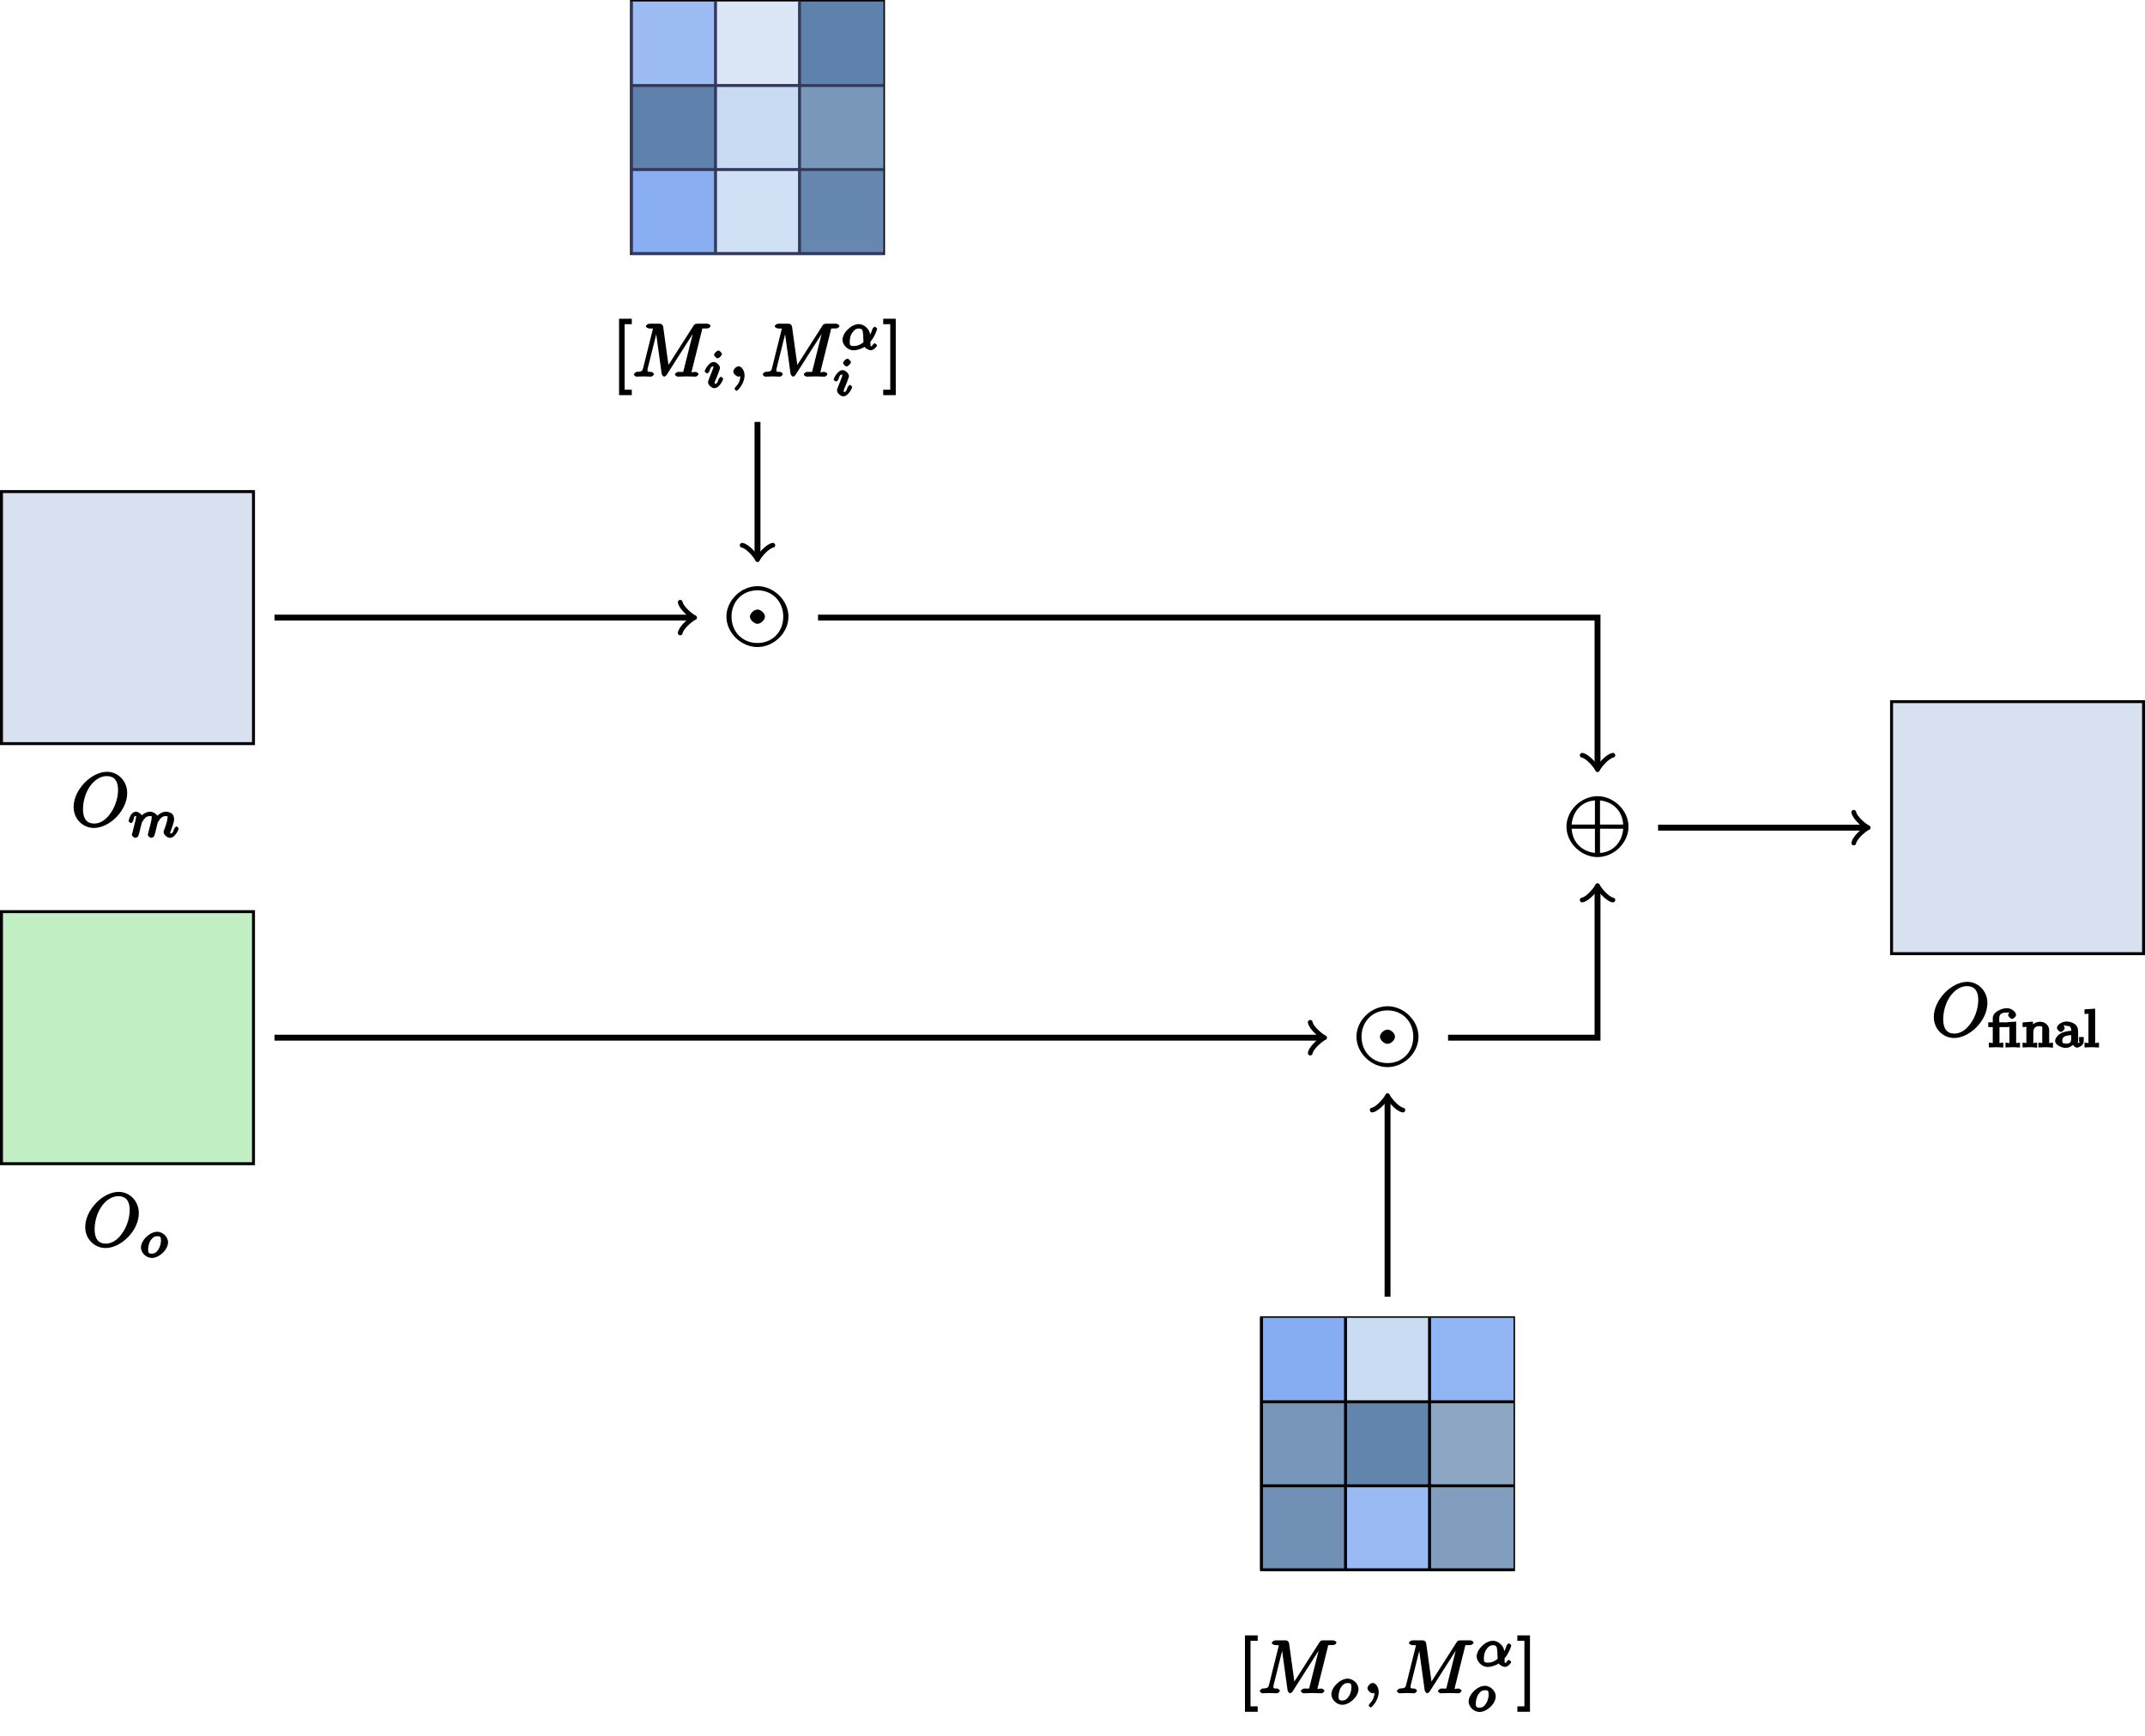 <?xml version="1.0" encoding="UTF-8"?>
<svg xmlns="http://www.w3.org/2000/svg" xmlns:xlink="http://www.w3.org/1999/xlink" width="289.53pt" height="234.33pt" viewBox="0 0 289.53 234.33" version="1.1">
<defs>
<g>
<symbol overflow="visible" id="glyph0-0">
<path style="stroke:none;" d=""/>
</symbol>
<symbol overflow="visible" id="glyph0-1">
<path style="stroke:none;" d="M 7.547 -4.5 C 7.547 -6.109 6.312 -7.359 4.828 -7.359 C 2.688 -7.359 0.312 -4.922 0.312 -2.609 C 0.312 -0.953 1.609 0.219 3.047 0.219 C 5.156 0.219 7.547 -2.125 7.547 -4.5 Z M 3.094 -0.375 C 2.109 -0.375 1.578 -1 1.578 -2.328 C 1.578 -2.766 1.672 -4.109 2.438 -5.281 C 3.125 -6.312 3.984 -6.781 4.781 -6.781 C 5.594 -6.781 6.312 -6.375 6.312 -4.891 C 6.312 -4.172 6.094 -2.734 5.109 -1.516 C 4.625 -0.906 3.938 -0.375 3.094 -0.375 Z M 3.094 -0.375 "/>
</symbol>
<symbol overflow="visible" id="glyph0-2">
<path style="stroke:none;" d="M 9.406 -6.203 C 9.484 -6.562 9.344 -6.5 10.094 -6.5 C 10.312 -6.5 10.578 -6.656 10.578 -6.859 C 10.578 -6.969 10.312 -7.141 10.141 -7.141 L 8.828 -7.141 C 8.562 -7.141 8.422 -7.094 8.297 -6.891 L 4.672 -1.219 L 4.969 -1.094 L 4.188 -6.734 C 4.156 -6.969 3.969 -7.141 3.703 -7.141 L 2.344 -7.141 C 2.156 -7.141 1.859 -6.969 1.859 -6.781 C 1.859 -6.656 2.141 -6.5 2.328 -6.5 C 2.469 -6.5 2.641 -6.484 2.766 -6.484 C 2.922 -6.453 2.797 -6.594 2.797 -6.484 C 2.797 -6.438 2.797 -6.406 2.766 -6.297 L 1.5 -1.219 C 1.391 -0.812 1.406 -0.672 0.594 -0.641 C 0.547 -0.641 0.234 -0.453 0.234 -0.281 C 0.234 -0.188 0.484 0 0.562 0 C 0.875 0 1.219 -0.031 1.562 -0.031 C 1.891 -0.031 2.25 0 2.578 0 C 2.625 0 2.938 -0.156 2.938 -0.359 C 2.938 -0.469 2.656 -0.641 2.578 -0.641 C 2.016 -0.641 2.078 -0.672 2.078 -0.906 C 2.078 -0.984 2.078 -1.031 2.109 -1.141 L 3.422 -6.406 L 3.156 -6.406 L 3.984 -0.391 C 4 -0.266 4.203 0 4.312 0 C 4.422 0 4.609 -0.156 4.656 -0.234 L 8.641 -6.484 L 8.359 -6.484 L 6.969 -0.938 C 6.875 -0.547 7.031 -0.641 6.234 -0.641 C 6.078 -0.641 5.781 -0.469 5.781 -0.281 C 5.781 -0.156 6.078 0 6.109 0 C 6.391 0 7.062 -0.031 7.344 -0.031 C 7.75 -0.031 8.188 0 8.594 0 C 8.656 0 8.953 -0.156 8.953 -0.359 C 8.953 -0.469 8.688 -0.641 8.5 -0.641 C 8.141 -0.641 8.031 -0.469 8.031 -0.641 C 8.031 -0.688 8.031 -0.703 8.078 -0.891 Z M 9.406 -6.203 "/>
</symbol>
<symbol overflow="visible" id="glyph0-3">
<path style="stroke:none;" d="M 2.188 -0.172 C 2.188 -0.828 1.781 -1.391 1.391 -1.391 C 1.062 -1.391 0.672 -0.969 0.672 -0.688 C 0.672 -0.422 1.062 0 1.391 0 C 1.5 0 1.75 -0.094 1.859 -0.172 C 1.891 -0.203 1.781 -0.156 1.781 -0.156 C 1.797 -0.156 1.625 -0.312 1.625 -0.172 C 1.625 0.562 1.328 1.047 1 1.375 C 0.891 1.484 0.844 1.625 0.844 1.656 C 0.844 1.719 1.062 1.922 1.109 1.922 C 1.219 1.922 2.188 1 2.188 -0.172 Z M 2.188 -0.172 "/>
</symbol>
<symbol overflow="visible" id="glyph1-0">
<path style="stroke:none;" d=""/>
</symbol>
<symbol overflow="visible" id="glyph1-1">
<path style="stroke:none;" d="M 2.828 -0.766 C 2.797 -0.625 2.734 -0.391 2.734 -0.344 C 2.734 -0.188 3.047 0.062 3.156 0.062 C 3.297 0.062 3.531 -0.078 3.562 -0.141 C 3.609 -0.203 3.719 -0.562 3.75 -0.703 C 3.781 -0.844 3.859 -1.156 3.906 -1.344 C 3.938 -1.484 3.984 -1.641 4.016 -1.812 C 4.094 -2.109 4.047 -1.984 4.188 -2.188 C 4.406 -2.531 4.625 -2.875 5.156 -2.875 C 5.547 -2.875 5.375 -2.75 5.375 -2.578 C 5.375 -2.172 5.078 -1.391 4.969 -1.094 C 4.891 -0.906 4.859 -0.844 4.859 -0.719 C 4.859 -0.359 5.359 0.062 5.719 0.062 C 6.422 0.062 6.906 -1.094 6.906 -1.188 C 6.906 -1.281 6.641 -1.484 6.609 -1.484 C 6.516 -1.484 6.312 -1.234 6.281 -1.156 C 6.125 -0.609 6.016 -0.516 5.75 -0.516 C 5.594 -0.516 5.75 -0.422 5.75 -0.562 C 5.75 -0.719 5.797 -0.812 5.922 -1.125 C 6 -1.344 6.281 -2.078 6.281 -2.469 C 6.281 -2.578 6.234 -3.016 5.969 -3.219 C 5.859 -3.297 5.516 -3.469 5.188 -3.469 C 4.562 -3.469 4.047 -2.984 3.812 -2.703 L 4.141 -2.562 C 4.094 -3.156 3.406 -3.469 3.047 -3.469 C 2.469 -3.469 1.938 -3.047 1.734 -2.766 L 2.062 -2.641 C 2.016 -3.109 1.422 -3.469 1.125 -3.469 C 0.828 -3.469 0.531 -3.188 0.438 -3.031 C 0.281 -2.766 0.125 -2.234 0.125 -2.203 C 0.125 -2.109 0.422 -1.922 0.453 -1.922 C 0.547 -1.922 0.734 -2.125 0.781 -2.328 C 0.891 -2.734 0.844 -2.875 1.109 -2.875 C 1.297 -2.875 1.141 -2.922 1.141 -2.734 C 1.141 -2.594 1.078 -2.344 1.031 -2.156 C 0.984 -1.969 0.906 -1.672 0.875 -1.531 L 0.656 -0.641 C 0.625 -0.547 0.578 -0.375 0.578 -0.344 C 0.578 -0.188 0.906 0.062 1.016 0.062 C 1.141 0.062 1.391 -0.078 1.422 -0.141 C 1.453 -0.203 1.562 -0.562 1.609 -0.703 C 1.641 -0.844 1.719 -1.156 1.75 -1.344 C 1.797 -1.484 1.844 -1.641 1.875 -1.812 C 1.953 -2.094 1.906 -2 2.109 -2.297 C 2.312 -2.578 2.5 -2.875 3.031 -2.875 C 3.422 -2.875 3.234 -2.719 3.234 -2.578 C 3.234 -2.406 3.219 -2.328 3.125 -1.938 Z M 2.828 -0.766 "/>
</symbol>
<symbol overflow="visible" id="glyph1-2">
<path style="stroke:none;" d="M 3.891 -2.047 C 3.891 -2.828 3.125 -3.469 2.438 -3.469 C 1.406 -3.469 0.234 -2.297 0.234 -1.344 C 0.234 -0.641 0.938 0.062 1.703 0.062 C 2.703 0.062 3.891 -1.047 3.891 -2.047 Z M 1.703 -0.516 C 1.359 -0.516 1.203 -0.547 1.203 -1.094 C 1.203 -1.375 1.281 -1.922 1.547 -2.328 C 1.844 -2.75 2.125 -2.875 2.438 -2.875 C 2.812 -2.875 2.938 -2.812 2.938 -2.297 C 2.938 -2.125 2.906 -1.578 2.594 -1.094 C 2.328 -0.672 2.062 -0.516 1.703 -0.516 Z M 1.703 -0.516 "/>
</symbol>
<symbol overflow="visible" id="glyph1-3">
<path style="stroke:none;" d="M 2.453 -4.547 C 2.453 -4.656 2.172 -5.016 1.984 -5.016 C 1.797 -5.016 1.391 -4.641 1.391 -4.438 C 1.391 -4.312 1.672 -3.969 1.875 -3.969 C 2.062 -3.969 2.453 -4.359 2.453 -4.547 Z M 0.641 -1.016 C 0.609 -0.922 0.578 -0.844 0.578 -0.719 C 0.578 -0.391 1.047 0.062 1.438 0.062 C 2.125 0.062 2.625 -1.094 2.625 -1.188 C 2.625 -1.281 2.344 -1.484 2.328 -1.484 C 2.234 -1.484 2.031 -1.234 2 -1.156 C 1.844 -0.609 1.734 -0.516 1.453 -0.516 C 1.312 -0.516 1.469 -0.406 1.469 -0.562 C 1.469 -0.719 1.516 -0.859 1.578 -1.016 C 1.656 -1.203 1.734 -1.391 1.812 -1.562 C 1.875 -1.734 2.125 -2.375 2.141 -2.453 C 2.172 -2.516 2.188 -2.609 2.188 -2.672 C 2.188 -3 1.719 -3.469 1.344 -3.469 C 0.641 -3.469 0.125 -2.328 0.125 -2.203 C 0.125 -2.109 0.422 -1.922 0.453 -1.922 C 0.547 -1.922 0.734 -2.141 0.766 -2.219 C 0.938 -2.828 1.062 -2.875 1.312 -2.875 C 1.422 -2.875 1.297 -3.016 1.297 -2.828 C 1.297 -2.672 1.25 -2.562 1.078 -2.125 Z M 0.641 -1.016 "/>
</symbol>
<symbol overflow="visible" id="glyph1-4">
<path style="stroke:none;" d="M 3.938 -1.031 C 4.578 -1.703 4.906 -2.766 4.906 -2.844 C 4.906 -2.938 4.625 -3.125 4.594 -3.125 C 4.5 -3.125 4.297 -2.906 4.25 -2.766 C 4.125 -2.297 3.953 -2 3.656 -1.625 L 3.984 -1.5 C 3.984 -1.609 3.969 -2.062 3.953 -2.125 C 3.844 -2.828 3.141 -3.469 2.438 -3.469 C 1.422 -3.469 0.234 -2.312 0.234 -1.344 C 0.234 -0.703 0.906 0.062 1.703 0.062 C 2.344 0.062 3.062 -0.281 3.219 -0.406 C 3.281 -0.203 3.828 0.062 4.047 0.062 C 4.453 0.062 4.891 -0.469 4.891 -0.609 C 4.891 -0.703 4.609 -0.891 4.578 -0.891 C 4.484 -0.891 4.281 -0.672 4.266 -0.625 C 4.172 -0.359 4.141 -0.516 4.062 -0.516 C 3.969 -0.516 4.031 -0.328 4 -1.094 Z M 3.125 -1.078 C 2.453 -0.516 2 -0.516 1.734 -0.516 C 1.266 -0.516 1.203 -0.625 1.203 -1.094 C 1.203 -1.297 1.234 -1.922 1.609 -2.391 C 1.922 -2.812 2.188 -2.875 2.438 -2.875 C 2.984 -2.875 2.953 -2.531 3.016 -2.109 C 3.047 -1.812 3.031 -1.312 3.062 -1.031 Z M 3.125 -1.078 "/>
</symbol>
<symbol overflow="visible" id="glyph2-0">
<path style="stroke:none;" d=""/>
</symbol>
<symbol overflow="visible" id="glyph2-1">
<path style="stroke:none;" d="M 8.828 -3.125 C 8.828 -5.312 6.844 -7.234 4.656 -7.234 C 2.422 -7.234 0.453 -5.297 0.453 -3.125 C 0.453 -0.922 2.453 0.984 4.641 0.984 C 6.859 0.984 8.828 -0.938 8.828 -3.125 Z M 4.656 0.438 C 2.594 0.438 1.141 -1.094 1.141 -3.125 C 1.141 -5.172 2.625 -6.672 4.641 -6.672 C 6.688 -6.672 8.125 -5.141 8.125 -3.125 C 8.125 -1.062 6.656 0.438 4.656 0.438 Z M 5.656 -3.125 C 5.656 -3.578 5.094 -4.078 4.656 -4.078 C 4.172 -4.078 3.625 -3.547 3.625 -3.125 C 3.625 -2.672 4.203 -2.156 4.641 -2.156 C 5.109 -2.156 5.656 -2.688 5.656 -3.125 Z M 5.656 -3.125 "/>
</symbol>
<symbol overflow="visible" id="glyph2-2">
<path style="stroke:none;" d="M 8.828 -3.125 C 8.828 -5.312 6.844 -7.234 4.656 -7.234 C 2.422 -7.234 0.453 -5.297 0.453 -3.125 C 0.453 -0.922 2.453 0.984 4.641 0.984 C 6.859 0.984 8.828 -0.938 8.828 -3.125 Z M 1.141 -3.281 C 1.266 -5.281 2.625 -6.578 4.297 -6.656 L 4.297 -3.406 L 1.156 -3.406 Z M 4.797 -6.672 C 6.672 -6.578 8.016 -5.266 8.109 -3.406 L 4.984 -3.406 L 4.984 -6.656 Z M 4.5 0.438 C 2.641 0.328 1.266 -0.938 1.156 -2.844 L 4.297 -2.844 L 4.297 0.422 Z M 8.125 -2.969 C 8.016 -0.938 6.641 0.328 4.984 0.422 L 4.984 -2.844 L 8.109 -2.844 Z M 8.125 -2.969 "/>
</symbol>
<symbol overflow="visible" id="glyph3-0">
<path style="stroke:none;" d=""/>
</symbol>
<symbol overflow="visible" id="glyph3-1">
<path style="stroke:none;" d="M 2.719 2.328 L 2.719 1.766 L 1.75 1.766 L 1.75 -7.078 L 2.719 -7.078 L 2.719 -7.812 L 1 -7.812 L 1 2.5 L 2.719 2.5 Z M 2.719 2.328 "/>
</symbol>
<symbol overflow="visible" id="glyph3-2">
<path style="stroke:none;" d="M 1.578 -7.812 L 0.047 -7.812 L 0.047 -7.078 L 1 -7.078 L 1 1.766 L 0.047 1.766 L 0.047 2.5 L 1.75 2.5 L 1.75 -7.812 Z M 1.578 -7.812 "/>
</symbol>
<symbol overflow="visible" id="glyph4-0">
<path style="stroke:none;" d=""/>
</symbol>
<symbol overflow="visible" id="glyph4-1">
<path style="stroke:none;" d="M 2.719 -3.422 C 2.641 -3.406 2.469 -3.344 2.453 -3.344 C 2.438 -3.328 2.562 -3.391 2.469 -3.391 L 1.547 -3.391 L 1.547 -3.953 C 1.547 -4.641 2.078 -4.703 2.562 -4.703 C 2.797 -4.703 2.891 -4.719 2.781 -4.812 C 2.969 -4.844 2.75 -4.453 2.75 -4.375 C 2.75 -4.156 3.109 -3.844 3.281 -3.844 C 3.406 -3.844 3.812 -4.125 3.812 -4.391 C 3.812 -4.781 3.234 -5.297 2.578 -5.297 C 1.859 -5.297 0.672 -4.781 0.672 -3.969 L 0.672 -3.391 L 0.062 -3.391 L 0.062 -2.75 L 0.672 -2.75 L 0.672 -0.75 C 0.672 -0.453 0.797 -0.641 0.141 -0.641 L 0.141 0 C 0.359 0 0.844 -0.031 1.125 -0.031 C 1.391 -0.031 1.641 -0.016 2.094 0.016 L 2.094 -0.641 C 1.453 -0.641 1.578 -0.453 1.578 -0.75 L 1.578 -2.75 L 2.781 -2.75 C 3.062 -2.75 2.922 -2.875 2.922 -2.578 L 2.922 -0.75 C 2.922 -0.453 3.047 -0.641 2.391 -0.641 L 2.391 0 C 2.609 0 3.094 -0.031 3.375 -0.031 C 3.641 -0.031 3.891 -0.016 4.344 0.016 L 4.344 -0.641 C 3.703 -0.641 3.828 -0.453 3.828 -0.75 L 3.828 -3.484 Z M 2.719 -3.422 "/>
</symbol>
<symbol overflow="visible" id="glyph4-2">
<path style="stroke:none;" d="M 3.781 -2.312 C 3.781 -2.906 3.297 -3.469 2.547 -3.469 C 1.969 -3.469 1.469 -3.094 1.297 -2.781 L 1.594 -2.781 L 1.594 -3.484 L 0.188 -3.375 L 0.188 -2.75 C 0.844 -2.75 0.703 -2.891 0.703 -2.547 L 0.703 -0.75 C 0.703 -0.453 0.828 -0.641 0.188 -0.641 L 0.188 0 C 0.391 0 0.875 -0.031 1.172 -0.031 C 1.422 -0.031 1.906 0 2.156 0.031 L 2.156 -0.641 C 1.516 -0.641 1.641 -0.453 1.641 -0.75 L 1.641 -2 C 1.641 -2.734 2.031 -2.875 2.484 -2.875 C 2.969 -2.875 2.844 -2.688 2.844 -2.328 L 2.844 -0.75 C 2.844 -0.453 2.969 -0.641 2.328 -0.641 L 2.328 0 C 2.531 0 3.016 -0.031 3.312 -0.031 C 3.562 -0.031 4.047 0 4.297 0.031 L 4.297 -0.641 C 3.656 -0.641 3.781 -0.453 3.781 -0.75 Z M 3.781 -2.312 "/>
</symbol>
<symbol overflow="visible" id="glyph4-3">
<path style="stroke:none;" d="M 3.297 -2.062 C 3.297 -2.438 3.234 -2.828 2.922 -3.094 C 2.641 -3.328 2.172 -3.5 1.75 -3.5 C 1.094 -3.5 0.438 -3.047 0.438 -2.625 C 0.438 -2.406 0.781 -2.094 0.969 -2.094 C 1.156 -2.094 1.484 -2.422 1.484 -2.609 C 1.484 -2.734 1.234 -3.078 1.469 -3 C 1.422 -2.969 1.703 -2.906 1.734 -2.906 C 2.125 -2.906 2.359 -2.844 2.359 -2.266 L 2.359 -2.234 C 2.172 -2.234 1.719 -2.203 1.203 -2.016 C 0.578 -1.797 0.188 -1.219 0.188 -0.906 C 0.188 -0.297 1.109 0.062 1.609 0.062 C 2.156 0.062 2.625 -0.297 2.766 -0.578 L 2.438 -0.703 C 2.469 -0.422 2.844 0.031 3.172 0.031 C 3.188 0.031 4.047 -0.156 4.047 -0.828 L 4.047 -1.406 L 3.422 -1.406 L 3.422 -0.828 C 3.422 -0.766 3.625 -0.625 3.359 -0.625 C 3.109 -0.625 3.297 -0.75 3.297 -0.844 Z M 2.359 -1.172 C 2.359 -0.516 1.969 -0.516 1.656 -0.516 C 1.297 -0.516 1.156 -0.562 1.156 -0.906 C 1.156 -1.281 1.297 -1.625 2.359 -1.656 Z M 2.359 -1.172 "/>
</symbol>
<symbol overflow="visible" id="glyph4-4">
<path style="stroke:none;" d="M 1.438 -5.219 L 0.188 -5.141 L 0.188 -4.516 C 0.859 -4.516 0.719 -4.656 0.719 -4.312 L 0.719 -0.75 C 0.719 -0.453 0.844 -0.641 0.188 -0.641 L 0.188 0 C 0.406 0 0.891 -0.031 1.172 -0.031 C 1.438 -0.031 1.688 -0.016 2.141 0.016 L 2.141 -0.641 C 1.5 -0.641 1.625 -0.453 1.625 -0.75 L 1.625 -5.234 Z M 1.438 -5.219 "/>
</symbol>
</g>
<clipPath id="clip1">
  <path d="M 255 94 L 289.531 94 L 289.531 129 L 255 129 Z M 255 94 "/>
</clipPath>
</defs>
<g id="surface1">
<path style="fill-rule:nonzero;fill:rgb(84.047%,87.929%,93.825%);fill-opacity:1;stroke-width:0.399;stroke-linecap:butt;stroke-linejoin:miter;stroke:rgb(0%,0%,0%);stroke-opacity:1;stroke-miterlimit:10;" d="M -17.008 -17.008 L -17.008 17.007 L 17.008 17.007 L 17.008 -17.008 Z M -17.008 -17.008 " transform="matrix(1,0,0,-1,17.207,83.351)"/>
<g style="fill:rgb(0%,0%,0%);fill-opacity:1;">
  <use xlink:href="#glyph0-1" x="9.623" y="111.52"/>
</g>
<g style="fill:rgb(0%,0%,0%);fill-opacity:1;">
  <use xlink:href="#glyph1-1" x="17.222" y="113.014"/>
</g>
<path style="fill-rule:nonzero;fill:rgb(75.94%,92.999%,76.764%);fill-opacity:1;stroke-width:0.399;stroke-linecap:butt;stroke-linejoin:miter;stroke:rgb(0%,0%,0%);stroke-opacity:1;stroke-miterlimit:10;" d="M -17.008 -73.7 L -17.008 -39.684 L 17.008 -39.684 L 17.008 -73.7 Z M -17.008 -73.7 " transform="matrix(1,0,0,-1,17.207,83.351)"/>
<g style="fill:rgb(0%,0%,0%);fill-opacity:1;">
  <use xlink:href="#glyph0-1" x="11.192" y="168.213"/>
</g>
<g style="fill:rgb(0%,0%,0%);fill-opacity:1;">
  <use xlink:href="#glyph1-2" x="18.791" y="169.707"/>
</g>
<g style="fill:rgb(0%,0%,0%);fill-opacity:1;">
  <use xlink:href="#glyph2-1" x="97.598" y="86.34"/>
</g>
<path style="fill:none;stroke-width:0.399;stroke-linecap:butt;stroke-linejoin:miter;stroke:rgb(0%,0%,0%);stroke-opacity:1;stroke-miterlimit:10;" d="M 68.031 49.136 L 68.031 83.152 L 102.047 83.152 L 102.047 49.136 Z M 68.031 49.136 " transform="matrix(1,0,0,-1,17.207,83.351)"/>
<g style="fill:rgb(0%,0%,0%);fill-opacity:1;">
  <use xlink:href="#glyph3-1" x="82.56" y="50.829"/>
</g>
<g style="fill:rgb(0%,0%,0%);fill-opacity:1;">
  <use xlink:href="#glyph0-2" x="85.327" y="50.829"/>
</g>
<g style="fill:rgb(0%,0%,0%);fill-opacity:1;">
  <use xlink:href="#glyph1-3" x="94.992" y="52.323"/>
</g>
<g style="fill:rgb(0%,0%,0%);fill-opacity:1;">
  <use xlink:href="#glyph0-3" x="98.309" y="50.829"/>
</g>
<g style="fill:rgb(0%,0%,0%);fill-opacity:1;">
  <use xlink:href="#glyph0-2" x="102.722" y="50.829"/>
</g>
<g style="fill:rgb(0%,0%,0%);fill-opacity:1;">
  <use xlink:href="#glyph1-4" x="113.488" y="47.213"/>
</g>
<g style="fill:rgb(0%,0%,0%);fill-opacity:1;">
  <use xlink:href="#glyph1-3" x="112.402" y="53.422"/>
</g>
<g style="fill:rgb(0%,0%,0%);fill-opacity:1;">
  <use xlink:href="#glyph3-2" x="119.166" y="50.829"/>
</g>
<path style=" stroke:none;fill-rule:nonzero;fill:rgb(53.799%,68.399%,94.6%);fill-opacity:1;" d="M 85.238 34.215 L 85.238 22.879 L 96.578 22.879 L 96.578 34.215 Z M 85.238 34.215 "/>
<path style=" stroke:none;fill-rule:nonzero;fill:rgb(37.199%,50.899%,67.2%);fill-opacity:1;" d="M 85.238 22.879 L 85.238 11.539 L 96.578 11.539 L 96.578 22.879 Z M 85.238 22.879 "/>
<path style=" stroke:none;fill-rule:nonzero;fill:rgb(61.699%,73.799%,95.599%);fill-opacity:1;" d="M 85.238 11.539 L 85.238 0.199 L 96.578 0.199 L 96.578 11.539 Z M 85.238 11.539 "/>
<path style=" stroke:none;fill-rule:nonzero;fill:rgb(81.299%,87.599%,95.9%);fill-opacity:1;" d="M 96.578 34.215 L 96.578 22.879 L 107.918 22.879 L 107.918 34.215 Z M 96.578 34.215 "/>
<path style=" stroke:none;fill-rule:nonzero;fill:rgb(78.299%,85.599%,95.2%);fill-opacity:1;" d="M 96.578 22.879 L 96.578 11.539 L 107.918 11.539 L 107.918 22.879 Z M 96.578 22.879 "/>
<path style=" stroke:none;fill-rule:nonzero;fill:rgb(85.699%,90.5%,96.799%);fill-opacity:1;" d="M 96.578 11.539 L 96.578 0.199 L 107.918 0.199 L 107.918 11.539 Z M 96.578 11.539 "/>
<path style=" stroke:none;fill-rule:nonzero;fill:rgb(39.999%,53.099%,68.599%);fill-opacity:1;" d="M 107.918 34.215 L 107.918 22.879 L 119.254 22.879 L 119.254 34.215 Z M 107.918 34.215 "/>
<path style=" stroke:none;fill-rule:nonzero;fill:rgb(47.6%,59.099%,72.6%);fill-opacity:1;" d="M 107.918 22.879 L 107.918 11.539 L 119.254 11.539 L 119.254 22.879 Z M 107.918 22.879 "/>
<path style=" stroke:none;fill-rule:nonzero;fill:rgb(37.199%,50.899%,67.2%);fill-opacity:1;" d="M 107.918 11.539 L 107.918 0.199 L 119.254 0.199 L 119.254 11.539 Z M 107.918 11.539 "/>
<path style="fill:none;stroke-width:0.399;stroke-linecap:butt;stroke-linejoin:miter;stroke:rgb(20%,22.4%,35.699%);stroke-opacity:1;stroke-miterlimit:10;" d="M 68.031 49.136 L 102.047 49.136 " transform="matrix(1,0,0,-1,17.207,83.351)"/>
<path style="fill:none;stroke-width:0.399;stroke-linecap:butt;stroke-linejoin:miter;stroke:rgb(20%,22.4%,35.699%);stroke-opacity:1;stroke-miterlimit:10;" d="M 68.031 60.472 L 102.047 60.472 " transform="matrix(1,0,0,-1,17.207,83.351)"/>
<path style="fill:none;stroke-width:0.399;stroke-linecap:butt;stroke-linejoin:miter;stroke:rgb(20%,22.4%,35.699%);stroke-opacity:1;stroke-miterlimit:10;" d="M 68.031 71.812 L 102.047 71.812 " transform="matrix(1,0,0,-1,17.207,83.351)"/>
<path style="fill:none;stroke-width:0.399;stroke-linecap:butt;stroke-linejoin:miter;stroke:rgb(20%,22.4%,35.699%);stroke-opacity:1;stroke-miterlimit:10;" d="M 68.031 49.136 L 68.031 83.152 " transform="matrix(1,0,0,-1,17.207,83.351)"/>
<path style="fill:none;stroke-width:0.399;stroke-linecap:butt;stroke-linejoin:miter;stroke:rgb(20%,22.4%,35.699%);stroke-opacity:1;stroke-miterlimit:10;" d="M 79.371 49.136 L 79.371 83.152 " transform="matrix(1,0,0,-1,17.207,83.351)"/>
<path style="fill:none;stroke-width:0.399;stroke-linecap:butt;stroke-linejoin:miter;stroke:rgb(20%,22.4%,35.699%);stroke-opacity:1;stroke-miterlimit:10;" d="M 90.711 49.136 L 90.711 83.152 " transform="matrix(1,0,0,-1,17.207,83.351)"/>
<g style="fill:rgb(0%,0%,0%);fill-opacity:1;">
  <use xlink:href="#glyph2-1" x="182.639" y="143.033"/>
</g>
<path style="fill:none;stroke-width:0.399;stroke-linecap:butt;stroke-linejoin:miter;stroke:rgb(0%,0%,0%);stroke-opacity:1;stroke-miterlimit:10;" d="M 153.074 -128.504 L 153.074 -94.489 L 187.09 -94.489 L 187.09 -128.504 Z M 153.074 -128.504 " transform="matrix(1,0,0,-1,17.207,83.351)"/>
<g style="fill:rgb(0%,0%,0%);fill-opacity:1;">
  <use xlink:href="#glyph3-1" x="167.044" y="228.52"/>
</g>
<g style="fill:rgb(0%,0%,0%);fill-opacity:1;">
  <use xlink:href="#glyph0-2" x="169.811" y="228.52"/>
</g>
<g style="fill:rgb(0%,0%,0%);fill-opacity:1;">
  <use xlink:href="#glyph1-2" x="179.476" y="230.014"/>
</g>
<g style="fill:rgb(0%,0%,0%);fill-opacity:1;">
  <use xlink:href="#glyph0-3" x="183.907" y="228.52"/>
</g>
<g style="fill:rgb(0%,0%,0%);fill-opacity:1;">
  <use xlink:href="#glyph0-2" x="188.32" y="228.52"/>
</g>
<g style="fill:rgb(0%,0%,0%);fill-opacity:1;">
  <use xlink:href="#glyph1-4" x="199.086" y="224.904"/>
</g>
<g style="fill:rgb(0%,0%,0%);fill-opacity:1;">
  <use xlink:href="#glyph1-2" x="198" y="230.983"/>
</g>
<g style="fill:rgb(0%,0%,0%);fill-opacity:1;">
  <use xlink:href="#glyph3-2" x="204.764" y="228.52"/>
</g>
<path style=" stroke:none;fill-rule:nonzero;fill:rgb(44.199%,56.4%,70.799%);fill-opacity:1;" d="M 170.281 211.855 L 170.281 200.52 L 181.617 200.52 L 181.617 211.855 Z M 170.281 211.855 "/>
<path style=" stroke:none;fill-rule:nonzero;fill:rgb(46.899%,58.6%,72.299%);fill-opacity:1;" d="M 170.281 200.52 L 170.281 189.18 L 181.617 189.18 L 181.617 200.52 Z M 170.281 200.52 "/>
<path style=" stroke:none;fill-rule:nonzero;fill:rgb(52.599%,67.599%,94.499%);fill-opacity:1;" d="M 170.281 189.18 L 170.281 177.84 L 181.617 177.84 L 181.617 189.18 Z M 170.281 189.18 "/>
<path style=" stroke:none;fill-rule:nonzero;fill:rgb(60.5%,73%,95.399%);fill-opacity:1;" d="M 181.617 211.855 L 181.617 200.52 L 192.957 200.52 L 192.957 211.855 Z M 181.617 211.855 "/>
<path style=" stroke:none;fill-rule:nonzero;fill:rgb(38.599%,51.999%,67.899%);fill-opacity:1;" d="M 181.617 200.52 L 181.617 189.18 L 192.957 189.18 L 192.957 200.52 Z M 181.617 200.52 "/>
<path style=" stroke:none;fill-rule:nonzero;fill:rgb(78.899%,86.099%,95.399%);fill-opacity:1;" d="M 181.617 189.18 L 181.617 177.84 L 192.957 177.84 L 192.957 189.18 Z M 181.617 189.18 "/>
<path style=" stroke:none;fill-rule:nonzero;fill:rgb(51.099%,61.8%,74.5%);fill-opacity:1;" d="M 192.957 211.855 L 192.957 200.52 L 204.297 200.52 L 204.297 211.855 Z M 192.957 211.855 "/>
<path style=" stroke:none;fill-rule:nonzero;fill:rgb(55.299%,65.099%,76.7%);fill-opacity:1;" d="M 192.957 200.52 L 192.957 189.18 L 204.297 189.18 L 204.297 200.52 Z M 192.957 200.52 "/>
<path style=" stroke:none;fill-rule:nonzero;fill:rgb(56.799%,70.499%,95%);fill-opacity:1;" d="M 192.957 189.18 L 192.957 177.84 L 204.297 177.84 L 204.297 189.18 Z M 192.957 189.18 "/>
<path style="fill:none;stroke-width:0.399;stroke-linecap:butt;stroke-linejoin:miter;stroke:rgb(0%,0%,0%);stroke-opacity:1;stroke-miterlimit:10;" d="M 153.074 -128.504 L 187.09 -128.504 " transform="matrix(1,0,0,-1,17.207,83.351)"/>
<path style="fill:none;stroke-width:0.399;stroke-linecap:butt;stroke-linejoin:miter;stroke:rgb(0%,0%,0%);stroke-opacity:1;stroke-miterlimit:10;" d="M 153.074 -117.169 L 187.09 -117.169 " transform="matrix(1,0,0,-1,17.207,83.351)"/>
<path style="fill:none;stroke-width:0.399;stroke-linecap:butt;stroke-linejoin:miter;stroke:rgb(0%,0%,0%);stroke-opacity:1;stroke-miterlimit:10;" d="M 153.074 -105.829 L 187.09 -105.829 " transform="matrix(1,0,0,-1,17.207,83.351)"/>
<path style="fill:none;stroke-width:0.399;stroke-linecap:butt;stroke-linejoin:miter;stroke:rgb(0%,0%,0%);stroke-opacity:1;stroke-miterlimit:10;" d="M 153.074 -128.504 L 153.074 -94.489 " transform="matrix(1,0,0,-1,17.207,83.351)"/>
<path style="fill:none;stroke-width:0.399;stroke-linecap:butt;stroke-linejoin:miter;stroke:rgb(0%,0%,0%);stroke-opacity:1;stroke-miterlimit:10;" d="M 164.41 -128.504 L 164.41 -94.489 " transform="matrix(1,0,0,-1,17.207,83.351)"/>
<path style="fill:none;stroke-width:0.399;stroke-linecap:butt;stroke-linejoin:miter;stroke:rgb(0%,0%,0%);stroke-opacity:1;stroke-miterlimit:10;" d="M 175.75 -128.504 L 175.75 -94.489 " transform="matrix(1,0,0,-1,17.207,83.351)"/>
<g style="fill:rgb(0%,0%,0%);fill-opacity:1;">
  <use xlink:href="#glyph2-2" x="210.985" y="114.687"/>
</g>
<g clip-path="url(#clip1)" clip-rule="nonzero">
<path style="fill-rule:nonzero;fill:rgb(84.047%,87.929%,93.825%);fill-opacity:1;stroke-width:0.399;stroke-linecap:butt;stroke-linejoin:miter;stroke:rgb(0%,0%,0%);stroke-opacity:1;stroke-miterlimit:10;" d="M 238.113 -45.356 L 238.113 -11.34 L 272.129 -11.34 L 272.129 -45.356 Z M 238.113 -45.356 " transform="matrix(1,0,0,-1,17.207,83.351)"/>
</g>
<g style="fill:rgb(0%,0%,0%);fill-opacity:1;">
  <use xlink:href="#glyph0-1" x="260.711" y="139.866"/>
</g>
<g style="fill:rgb(0%,0%,0%);fill-opacity:1;">
  <use xlink:href="#glyph4-1" x="268.31" y="141.36"/>
  <use xlink:href="#glyph4-2" x="272.815" y="141.36"/>
  <use xlink:href="#glyph4-3" x="277.209" y="141.36"/>
  <use xlink:href="#glyph4-4" x="281.177" y="141.36"/>
</g>
<path style="fill:none;stroke-width:0.797;stroke-linecap:butt;stroke-linejoin:miter;stroke:rgb(0%,0%,0%);stroke-opacity:1;stroke-miterlimit:10;" d="M 19.844 -0.001 L 76.164 -0.001 " transform="matrix(1,0,0,-1,17.207,83.351)"/>
<path style="fill:none;stroke-width:0.638;stroke-linecap:round;stroke-linejoin:round;stroke:rgb(0%,0%,0%);stroke-opacity:1;stroke-miterlimit:10;" d="M -1.555 2.074 C -1.426 1.296 0 0.128 0.387 -0.001 C 0 -0.129 -1.426 -1.294 -1.555 -2.071 " transform="matrix(1,0,0,-1,93.371,83.351)"/>
<path style="fill:none;stroke-width:0.797;stroke-linecap:butt;stroke-linejoin:miter;stroke:rgb(0%,0%,0%);stroke-opacity:1;stroke-miterlimit:10;" d="M 19.844 -56.692 L 161.203 -56.692 " transform="matrix(1,0,0,-1,17.207,83.351)"/>
<path style="fill:none;stroke-width:0.638;stroke-linecap:round;stroke-linejoin:round;stroke:rgb(0%,0%,0%);stroke-opacity:1;stroke-miterlimit:10;" d="M -1.556 2.072 C -1.423 1.295 -0.001 0.131 0.389 0.002 C -0.001 -0.131 -1.423 -1.295 -1.556 -2.073 " transform="matrix(1,0,0,-1,178.411,140.045)"/>
<path style="fill:none;stroke-width:0.797;stroke-linecap:butt;stroke-linejoin:miter;stroke:rgb(0%,0%,0%);stroke-opacity:1;stroke-miterlimit:10;" d="M 85.039 26.41 L 85.039 8.21 " transform="matrix(1,0,0,-1,17.207,83.351)"/>
<path style="fill:none;stroke-width:0.638;stroke-linecap:round;stroke-linejoin:round;stroke:rgb(0%,0%,0%);stroke-opacity:1;stroke-miterlimit:10;" d="M -1.553 2.073 C -1.424 1.296 0.002 0.128 0.389 -0.001 C 0.002 -0.13 -1.424 -1.294 -1.553 -2.072 " transform="matrix(0,1,1,0,102.247,75.139)"/>
<path style="fill:none;stroke-width:0.797;stroke-linecap:butt;stroke-linejoin:miter;stroke:rgb(0%,0%,0%);stroke-opacity:1;stroke-miterlimit:10;" d="M 170.082 -91.653 L 170.082 -64.907 " transform="matrix(1,0,0,-1,17.207,83.351)"/>
<path style="fill:none;stroke-width:0.638;stroke-linecap:round;stroke-linejoin:round;stroke:rgb(0%,0%,0%);stroke-opacity:1;stroke-miterlimit:10;" d="M -1.556 2.073 C -1.423 1.296 -0.001 0.128 0.39 -0.001 C -0.001 -0.13 -1.423 -1.294 -1.556 -2.072 " transform="matrix(0,-1,-1,0,187.288,148.257)"/>
<path style="fill:none;stroke-width:0.797;stroke-linecap:butt;stroke-linejoin:miter;stroke:rgb(0%,0%,0%);stroke-opacity:1;stroke-miterlimit:10;" d="M 93.211 -0.001 L 198.426 -0.001 L 198.426 -20.133 " transform="matrix(1,0,0,-1,17.207,83.351)"/>
<path style="fill:none;stroke-width:0.638;stroke-linecap:round;stroke-linejoin:round;stroke:rgb(0%,0%,0%);stroke-opacity:1;stroke-miterlimit:10;" d="M -1.556 2.072 C -1.423 1.295 -0.001 0.131 0.39 -0.002 C -0.001 -0.131 -1.423 -1.295 -1.556 -2.072 " transform="matrix(0,1,1,0,215.635,103.486)"/>
<path style="fill:none;stroke-width:0.797;stroke-linecap:butt;stroke-linejoin:miter;stroke:rgb(0%,0%,0%);stroke-opacity:1;stroke-miterlimit:10;" d="M 178.25 -56.692 L 198.426 -56.692 L 198.426 -36.559 " transform="matrix(1,0,0,-1,17.207,83.351)"/>
<path style="fill:none;stroke-width:0.638;stroke-linecap:round;stroke-linejoin:round;stroke:rgb(0%,0%,0%);stroke-opacity:1;stroke-miterlimit:10;" d="M -1.555 2.072 C -1.426 1.295 -0 0.131 0.387 0.002 C -0 -0.131 -1.426 -1.295 -1.555 -2.072 " transform="matrix(0,-1,-1,0,215.635,119.91)"/>
<path style="fill:none;stroke-width:0.797;stroke-linecap:butt;stroke-linejoin:miter;stroke:rgb(0%,0%,0%);stroke-opacity:1;stroke-miterlimit:10;" d="M 206.598 -28.348 L 234.57 -28.348 " transform="matrix(1,0,0,-1,17.207,83.351)"/>
<path style="fill:none;stroke-width:0.638;stroke-linecap:round;stroke-linejoin:round;stroke:rgb(0%,0%,0%);stroke-opacity:1;stroke-miterlimit:10;" d="M -1.556 2.073 C -1.423 1.295 -0.001 0.131 0.39 -0.001 C -0.001 -0.13 -1.423 -1.294 -1.556 -2.072 " transform="matrix(1,0,0,-1,251.778,111.698)"/>
</g>
</svg>
